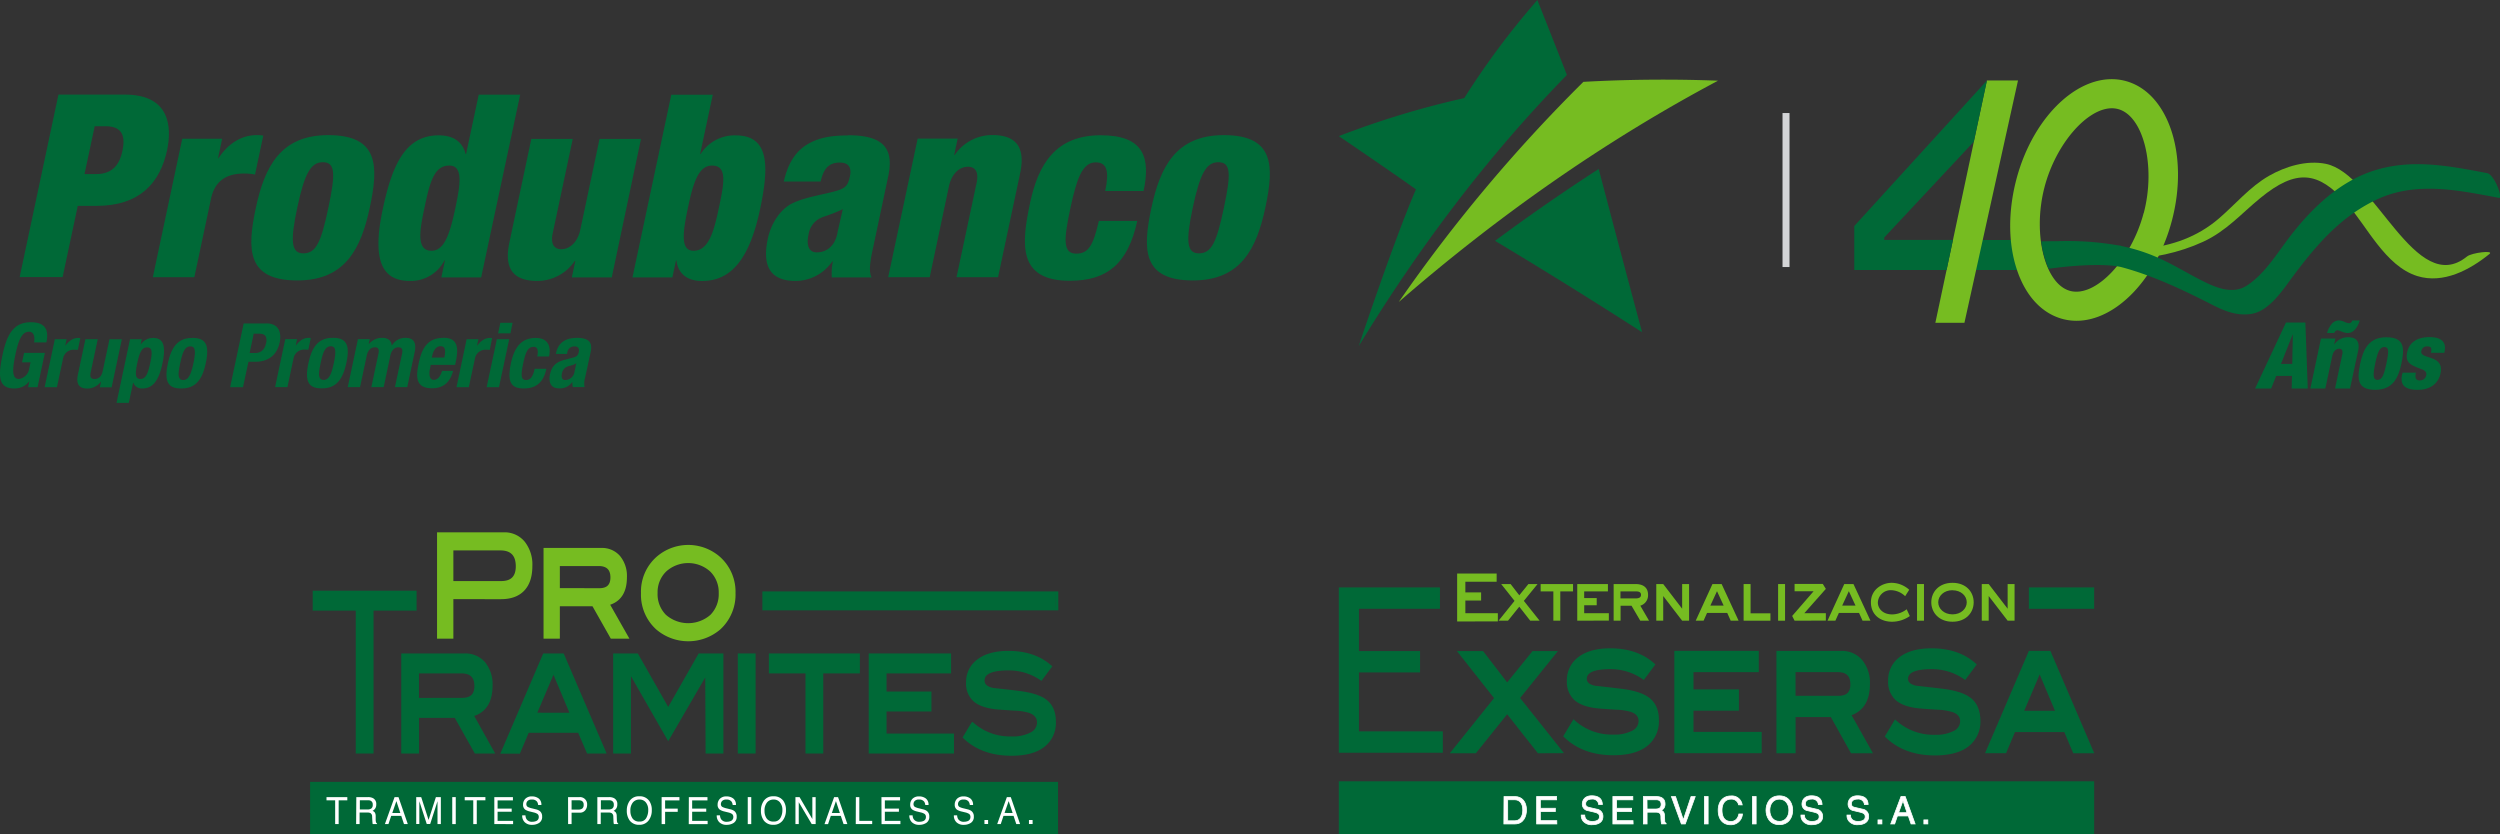 <svg id="Layer_1" data-name="Layer 1" xmlns="http://www.w3.org/2000/svg" viewBox="0 0 912.33 304.45"><rect x="0" y="0" width="912.33" height="304.45" fill="#333333" stroke="none"/><defs><style>.cls-1{fill:#006937;}.cls-2,.cls-7{fill:#76bc21;}.cls-3{fill:#d3d4d6;}.cls-4,.cls-5{fill:none;}.cls-4{stroke:#006937;stroke-width:1.05px;}.cls-5,.cls-7{stroke:#76bc21;}.cls-5{stroke-width:0.95px;}.cls-6,.cls-8{fill:#fff;}.cls-7,.cls-8{stroke-miterlimit:10;}.cls-7{stroke-width:0.55px;}.cls-8{stroke:#fff;stroke-width:0.28px;}</style></defs><title>LOGOS PRODUBANCO</title><path class="cls-1" d="M307.78,345.17h-.19a13.8,13.8,0,0,1-12.51,7.47c-10.18,0-14-7.29-10-26.14,3.33-15.69,8-27,20.39-27,4.2,0,8.48,1.4,9.85,6.82h.18l4.61-21.67h15.13L321,351.33H306.47Zm1.57-34.64c-5.51,0-7.08,6.07-9,15.22-1.72,8.13-3.19,15.87,2.51,15.87,4.48,0,6.56-5.41,8.65-15.22,1.91-9,3-15.87-2.14-15.87" transform="translate(-145.41 -250.11)"/><path class="cls-1" d="M368.66,351.34H354.09l1.27-6h-.19a16.54,16.54,0,0,1-13.68,7.29c-8.6,0-12.26-4.29-10.19-14l8-37.81h15.12l-7.32,34.46c-.78,3.63.36,5.78,3.15,5.78s5.9-2.23,6.95-7.18l7-33.06h15.12Z" transform="translate(-145.41 -250.11)"/><path class="cls-1" d="M390.39,284.67h15.13l-4.61,21.65h.19a14.66,14.66,0,0,1,12.75-6.81c12.41,0,12.25,11.3,8.92,27-4,18.86-11,26.14-21.15,26.14-6.73,0-8.95-4-9.34-7.47h-.19l-1.31,6.16H376.22Zm8.15,56.95c5.7,0,7.53-7.74,9.26-15.87,1.95-9.15,3-15.22-2.56-15.22-5.13,0-7,6.91-8.88,15.88-2.08,9.8-2.3,15.21,2.18,15.21" transform="translate(-145.41 -250.11)"/><path class="cls-1" d="M211.92,300.73h14.56l-1.5,7.1h.18c2.92-4.48,7.59-8.41,13.93-8.41a10.75,10.75,0,0,1,2.39.19l-3,14.2a20.09,20.09,0,0,0-4.11-.37c-6.08,0-10.54,2.52-11.95,9.15l-6.09,28.68H201.18Z" transform="translate(-145.41 -250.11)"/><path class="cls-1" d="M238.75,326.08c3.21-15.1,9-26.66,26.45-26.66,18.46,0,18.39,11.28,15.17,26.39s-9,26.64-26.45,26.64c-18.44,0-18.38-11.27-15.17-26.37m24.44-16.77c-4.47,0-6.7,4.37-9.3,16.59s-2.24,16.67,2.22,16.67c4.67,0,6.5-4.18,9.12-16.58s2.62-16.68-2-16.68" transform="translate(-145.41 -250.11)"/><path class="cls-1" d="M166.74,284.63H191c16.52,0,17.15,11.95,15.39,20.25-2.54,11.95-10,20.35-25.69,20.35h-6.91l-5.53,26H152.58Zm9.51,29h4.3c6.25,0,8.58-3.91,9.53-8.39,1.08-5.14.24-9.06-6.11-9.06h-4Z" transform="translate(-145.41 -250.11)"/><path class="cls-1" d="M565.57,326.08c3.21-15.1,9-26.66,26.45-26.66,18.46,0,18.38,11.28,15.17,26.39s-9,26.64-26.45,26.64c-18.45,0-18.38-11.27-15.17-26.37M590,309.31c-4.48,0-6.71,4.37-9.31,16.59s-2.23,16.67,2.23,16.67c4.67,0,6.49-4.18,9.12-16.58s2.62-16.68-2-16.68" transform="translate(-145.41 -250.11)"/><path class="cls-1" d="M507.51,299.39a16.59,16.59,0,0,0-13.71,7.29h-.19l1.28-6H480.3l-10.76,50.58h15.15l7-33.1c1.07-4.95,4.06-7.2,6.95-7.2s3.95,2.16,3.18,5.81l-7.34,34.49h15.15l8.05-37.87c2.07-9.72-1.6-14-10.2-14" transform="translate(-145.41 -250.11)"/><path class="cls-1" d="M454.81,299.54c-6.26,0-10.74.84-14.8,3.27s-7,6.63-8.57,13.54h13.45c1-4.39,2.77-6.91,7-6.91,3.36,0,4.35,2,3.69,5-.82,3.82-1.83,4.57-6.65,5.78-4.45,1.12-10.25,2.06-14.41,4.11s-7.65,7-8.91,12.89c-2.33,10.92,1.68,15.42,10.18,15.42a16.44,16.44,0,0,0,13.35-7.11h.2a22.73,22.73,0,0,0-.38,5.8H463.5c-1.31-2.25-.27-7.1.55-10.93l5.51-26c2.26-10.64-2.33-14.94-14.75-14.94M451,335.29c-1.07,5.06-4.36,6.92-7.54,6.92-2.79,0-3.87-2.43-3-6.45a8,8,0,0,1,3.51-5.6c1.65-1.12,3.73-1.21,9-3.72-.43,2-1.08,4.67-2,8.85" transform="translate(-145.41 -250.11)"/><path class="cls-1" d="M548.74,319.81c1.57-7.37.55-10.45-3.47-10.45-5,0-7,6.35-9.24,16.71-2.41,11.38-2.87,16.6,2.16,16.6,4.49,0,6.16-3.07,8.24-11.94h14c-3.41,15.59-10.9,21.84-24.62,21.84-19,0-17.69-13.34-14.5-28.36,3-14.2,9.37-24.74,25.79-24.74,15.87,0,18.2,8.3,15.64,20.34Z" transform="translate(-145.41 -250.11)"/><path class="cls-1" d="M153.46,382.33h3.09l-.49,2.37a4.47,4.47,0,0,1-3.7,3.71c-2.7,0-2.47-3.52-1.28-9.11,1.22-5.8,2.64-8.14,4.92-8.14,1.88,0,2.21,2.18,1.84,3.9h4.5c1-4.71-.53-7.35-5.67-7.35-6,0-8.67,4-10.32,11.83-1.71,8-1.49,12.33,4.26,12.33a6.58,6.58,0,0,0,5.45-2.61h.06l-.45,2.16h3.44l2.68-12.54H154.2Zm21.26-8.83a7.18,7.18,0,0,0-.8-.06c-1.86,0-3.37,1.11-4.63,2.79h-.07l.49-2.33h-4.29l-3.72,17.52h4.49l2.24-10.53a3.91,3.91,0,0,1,4-3.16c.46,0,.93,0,1.39.07Zm10.65.4-2.47,11.61c-.41,2-1.47,2.9-3,2.9-1.32,0-1.77-.67-1.39-2.44l2.57-12.07h-4.5l-2.76,13c-.73,3.45.6,5,3.4,5a6.09,6.09,0,0,0,5-2.51h.07l-.44,2.06h4.3l3.72-17.52Zm15.92-.46a5.36,5.36,0,0,0-4.46,2.31h-.07l.39-1.85h-4.29l-4.93,23.24h4.48l1.57-7.37h.07a3.27,3.27,0,0,0,3.31,2.1c3.7,0,6-2.7,7.35-9.22s.26-9.21-3.42-9.21m-1.07,9.21c-.82,3.82-1.63,5.76-3.58,5.76s-1.95-1.94-1.14-5.76,1.61-5.77,3.6-5.77,1.92,2,1.12,5.77m15.33-9.21c-5.14,0-7.59,3.21-8.86,9.21s-.48,9.32,4.94,9.22c5.15,0,7.6-3.22,8.87-9.22s.48-9.31-4.95-9.21m.45,9.21c-.92,4.36-1.9,6.15-3.72,6.15-2.2,0-1.87-2.58-1.1-6.15s1.51-6.14,3.73-6.14c1.82,0,2,1.79,1.09,6.14m26.54-14.49h-8.21l-4.94,23.26h4.69l2-9.29h2.5c4.43,0,7.85-2.18,8.88-7,.74-3.49-.15-7-4.9-7m-.09,7.33c-.5,2.37-2,3.48-3.87,3.48H236.5l1.5-7.06H240c2.36,0,3,1.3,2.5,3.58m16.33-2a7.18,7.18,0,0,0-.81-.06c-1.85,0-3.36,1.11-4.63,2.79h-.06l.49-2.33h-4.3l-3.72,17.52h4.5l2.24-10.53a3.89,3.89,0,0,1,4-3.16c.46,0,.94,0,1.39.07Zm8-.06c-5.15,0-7.59,3.21-8.86,9.21s-.48,9.32,4.94,9.22c5.15,0,7.59-3.22,8.88-9.22s.47-9.31-5-9.21m.44,9.21c-.92,4.36-1.88,6.15-3.71,6.15-2.2,0-1.86-2.58-1.1-6.15s1.51-6.14,3.73-6.14c1.82,0,2,1.79,1.08,6.14m26.2-9.21a5.59,5.59,0,0,0-5,2.79h-.07c-.1-1.78-1.38-2.79-3.44-2.79a6.28,6.28,0,0,0-4.9,2.25h-.07l.39-1.79h-4.31l-3.71,17.52h4.48l2.45-11.53c.43-2,1.54-3,3-3,1.27,0,1.58.83,1.27,2.3l-2.6,12.24h4.5l2.44-11.53c.43-2,1.55-3,3-3,1.27,0,1.58.83,1.28,2.3l-2.61,12.24h4.49l2.7-12.74c.72-3.38-.27-5.24-3.23-5.24m13.67,0c-6.07,0-7.89,4.36-8.9,9-.92,4.38-1.73,9.39,4.8,9.39,4.21,0,6.65-2.28,7.69-6.36h-4c-.73,2.17-1.6,3.29-3.1,3.29s-1.78-2-1.34-4.06l.29-1.41h8.9l.21-1c1.14-5.38.72-8.89-4.52-8.89m.58,7.22H303l.14-.68c.35-1.62,1.26-3.47,3.05-3.47s1.87,1.49,1.4,4.15M325,373.5a7.18,7.18,0,0,0-.8-.06c-1.86,0-3.36,1.11-4.64,2.79h-.07l.51-2.33h-4.3L312,391.42h4.49l2.25-10.53a3.89,3.89,0,0,1,4-3.16c.46,0,.94,0,1.4.07Zm7.47-5.6H328l-.81,3.85h4.49ZM323,391.42h4.5l3.73-17.52h-4.5Zm22.77-11.22c.88-4.11-.71-6.76-4.84-6.76s-7.54,2-9.06,9.21.26,9.22,4.74,9.22c4.76,0,7.23-2.58,8.19-7.17h-4.28c-.61,2.84-1.56,4.1-3.06,4.1-2,0-2-1.79-1.11-6.11.86-4,1.64-6,3.84-6,1.7,0,1.64,1.83,1.28,3.51Zm9.89-6.76c-3.38,0-6.43,1.38-7.3,5.4l-.08.43h4.05l.09-.49a2.58,2.58,0,0,1,2.56-2.27c1.5,0,1.92.8,1.63,2.14-.24,1.17-.81,1.69-2.23,2l-2.67.7c-3.29.83-4.9,2.18-5.61,5.47-.49,2.33.05,5,3.17,5a5.38,5.38,0,0,0,4.95-2.28h.07a7,7,0,0,0,.16,1.83h4.3a6.84,6.84,0,0,1,.17-3.39l2-9.22c.67-3.15.13-5.37-5.22-5.37M355,386.1a3.43,3.43,0,0,1-3.35,2.7c-1.2,0-1.46-1.1-1.17-2.44.33-1.56,1.23-2.43,3.14-2.82a6.9,6.9,0,0,0,2.11-.89Z" transform="translate(-145.41 -250.11)"/><path class="cls-2" d="M723.22,280a569.53,569.53,0,0,0-67.36,80.31v0c35.74-31.05,74.6-58.47,116.42-80.7v-.06q-24.54-.93-49.07.43" transform="translate(-145.41 -250.11)"/><path class="cls-1" d="M641.22,376.47h0c21.68-35.65,46.82-69.16,76-99-3.52-9.12-10.78-27.34-10.78-27.34a291,291,0,0,0-26.69,35.78A320,320,0,0,0,634,299.79s18.88,12.81,28.14,19.42c-7.85,18.14-20.19,55.05-20.91,57.26m103.41-5.18,0,0q-8-29.72-15.81-59.52Q709.52,324.26,691,338q27.06,16.23,53.6,33.31" transform="translate(-145.41 -250.11)"/><path class="cls-1" d="M979.63,367.82h7.08l.88,24.07h-5.87l.1-4.58h-5.76l-1.83,4.58h-5.86Zm2.5,4.38h-.08l-4.24,10.72h4.11Z" transform="translate(-145.41 -250.11)"/><path class="cls-1" d="M992.41,373.66h5.26l-.47,2.15h.07a6,6,0,0,1,5-2.63c3.1,0,4.42,1.55,3.68,5.06L1003,391.89h-5.45l2.63-12.43c.3-1.32-.11-2.1-1.12-2.1s-2.12.81-2.52,2.6L994,391.89h-5.46Zm14.13-6.61c-.58,2-1.93,4.58-4.35,4.58-1.65,0-2.9-1-3.78-1-.64,0-1,.64-1.18,1h-2.59a8.23,8.23,0,0,1,1.58-3.17,3.45,3.45,0,0,1,2.57-1.41,5,5,0,0,1,2.15.5,5.06,5.06,0,0,0,1.62.51c.84,0,1.08-.54,1.28-1Z" transform="translate(-145.41 -250.11)"/><path class="cls-1" d="M1006.71,382.83c1.18-5.47,3.27-9.64,9.58-9.64,6.67,0,6.64,4.07,5.49,9.54s-3.27,9.63-9.58,9.63c-6.67,0-6.63-4.07-5.49-9.53m8.83-6.08c-1.62,0-2.42,1.59-3.34,6s-.8,6,.82,6,2.32-1.51,3.27-6,.94-6-.75-6" transform="translate(-145.41 -250.11)"/><path class="cls-1" d="M1027.05,386.1a4.26,4.26,0,0,0-.07,2c.17.5.6.84,1.48.84a2.32,2.32,0,0,0,2.36-1.85c.17-.84-.07-1.65-1.62-2.23-4.15-1.51-6.13-2.39-5.33-6.23.78-3.64,3.75-5.5,8.13-5.5,5.12,0,6.07,2.5,5.53,5.13l-.13.6h-4.86l.07-.33c.34-1.59-.21-2-1.35-2a2,2,0,0,0-2.22,1.68c-.68,3.24,8.49,1.08,7,8.16-.8,3.67-3.73,6-8.25,6-4.89,0-6.54-1.82-5.8-5.46l.2-.8Z" transform="translate(-145.41 -250.11)"/><path class="cls-1" d="M879.53,337.7h-20v10.95H883.4Z" transform="translate(-145.41 -250.11)"/><path class="cls-2" d="M921,279.64c-15.64-4.11-33.49,12.06-39.77,36-3,11.48-3,23.05.11,32.57,3.16,9.8,9.16,16.3,16.88,18.33a19.52,19.52,0,0,0,5,.63c14.29,0,29.18-15.19,34.81-36.64C944.32,306.58,936.69,283.75,921,279.64Zm6.7,48.19c-4.48,17.06-17.49,30.89-26.79,28.45s-13.85-20.86-9.38-37.92c4.13-15.75,15.53-28.74,24.57-28.74a9,9,0,0,1,2.21.28C927.65,292.34,932.21,310.77,927.74,327.83Z" transform="translate(-145.41 -250.11)"/><path class="cls-2" d="M862.29,367.92H851.68l18.81-88.45h11.36Z" transform="translate(-145.41 -250.11)"/><polygon class="cls-1" points="720.3 51.72 725.11 29.37 676.68 82.49 676.68 98.54 710.37 98.54 712.69 87.57 687.62 87.57 687.62 86.67 720.3 51.72"/><path class="cls-2" d="M891.8,343.15c19.11,2.61,39.72,3.47,57.66-4.84,8.39-3.88,13.78-10.16,20.79-15.91,13.2-10.84,21.21-9.72,31.32,1.65,7.63,8.56,14.26,23.15,26,26.81,9.49,2.94,19.16-2.26,26.33-8.07,1.79-1.46-6.49-.47-8.2.92-18.78,15.23-33.61-30.17-51.52-33.81-7-1.42-14.74.94-20.75,4.38-7.05,4.05-12.24,10.39-18.34,15.62-15.83,13.57-36.7,12.25-55.9,9.63-2.12-.29-9.77,3.3-7.41,3.62" transform="translate(-145.41 -250.11)"/><path class="cls-1" d="M1053,313.28c-13.83-2.61-27.23-5.29-41-1s-24.55,15.36-32.8,26.67c-4,5.46-8,11.51-13.72,15.3-5.54,3.67-12.06.54-17.25-2.11-8.66-4.42-15.74-9.6-28.75-12.27v-.09l-1.52-.2a107.45,107.45,0,0,0-21.77-1.45h0c-1.86,0-3.76,0-5.68.07h-.19a35.74,35.74,0,0,0,2.71,10s17.16-2.58,26.27-.68c11.69,3.08,22.92,8.45,33.58,13.89,4.5,2.3,9.07,4.07,14.17,3.24,6.66-1.09,11.61-9,15.3-13.92,8.47-11.3,17.09-21.39,30.1-27.65,14.42-6.94,30-3.57,44.92-.75C1058.94,322.61,1055.75,313.8,1053,313.28Z" transform="translate(-145.41 -250.11)"/><rect class="cls-3" x="650.5" y="41.25" width="2.55" height="56.2"/><polygon class="cls-1" points="151.5 222.31 135.8 222.31 135.8 274.46 130.35 274.46 130.35 222.31 114.64 222.31 114.64 216.09 151.5 216.09 151.5 222.31"/><polygon class="cls-4" points="151.5 222.31 135.8 222.31 135.8 274.46 130.35 274.46 130.35 222.31 114.64 222.31 114.64 216.09 151.5 216.09 151.5 222.31"/><path class="cls-1" d="M325.23,524.57H319l-7.31-13H297.81v13h-5.45V489.1h22.57a8.9,8.9,0,0,1,7.08,3,12.15,12.15,0,0,1,2.63,8.19q0,8.84-6.95,10.79ZM314.11,505.3c3.29,0,4.95-1.61,4.95-4.84q0-5.13-5.27-5.13h-16v10Z" transform="translate(-145.41 -250.11)"/><path class="cls-4" d="M325.23,524.57H319l-7.31-13H297.81v13h-5.45V489.1h22.57a8.9,8.9,0,0,1,7.08,3,12.15,12.15,0,0,1,2.63,8.19q0,8.84-6.95,10.79ZM314.11,505.3c3.29,0,4.95-1.61,4.95-4.84q0-5.13-5.27-5.13h-16v10Z" transform="translate(-145.41 -250.11)"/><path class="cls-1" d="M366,524.57h-6L356.75,517H338l-3.21,7.62h-6L344,489.1h6.77ZM354,510.73,347.39,495l-6.68,15.72Z" transform="translate(-145.41 -250.11)"/><path class="cls-4" d="M366,524.57h-6L356.75,517H338l-3.21,7.62h-6L344,489.1h6.77ZM354,510.73,347.39,495l-6.68,15.72Z" transform="translate(-145.41 -250.11)"/><polygon class="cls-1" points="263.47 274.46 258.02 274.46 257.88 245.27 243.85 269.44 229.87 245.04 229.73 245.27 229.73 274.46 224.29 274.46 224.29 238.99 232.46 238.99 243.85 259.05 255.27 238.99 263.47 238.99 263.47 274.46"/><polygon class="cls-4" points="263.47 274.46 258.02 274.46 257.88 245.27 243.85 269.44 229.87 245.04 229.73 245.27 229.73 274.46 224.29 274.46 224.29 238.99 232.46 238.99 243.85 259.05 255.27 238.99 263.47 238.99 263.47 274.46"/><rect class="cls-1" x="269.77" y="238.99" width="5.45" height="35.47"/><rect class="cls-4" x="269.77" y="238.99" width="5.45" height="35.47"/><polygon class="cls-1" points="313.27 245.22 299.92 245.22 299.92 274.46 294.47 274.46 294.47 245.22 281.12 245.22 281.12 238.99 313.27 238.99 313.27 245.22"/><polygon class="cls-4" points="313.27 245.22 299.92 245.22 299.92 274.46 294.47 274.46 294.47 245.22 281.12 245.22 281.12 238.99 313.27 238.99 313.27 245.22"/><polygon class="cls-1" points="347.61 274.46 317.55 274.46 317.55 238.99 346.56 238.99 346.56 245.22 323 245.22 323 252.89 339.39 252.89 339.39 259.12 323 259.12 323 268.23 347.61 268.23 347.61 274.46"/><polygon class="cls-4" points="347.61 274.46 317.55 274.46 317.55 238.99 346.56 238.99 346.56 245.22 323 245.22 323 252.89 339.39 252.89 339.39 259.12 323 259.12 323 268.23 347.61 268.23 347.61 274.46"/><path class="cls-1" d="M525.35,497.86a21,21,0,0,0-11.85-3.63q-9.31,0-9.31,4.21c0,1.65,1.16,2.73,3.5,3.23,3.17.35,6.35.71,9.53,1.1q6.85.86,9.76,3.11c2.15,1.66,3.23,4.17,3.23,7.56a10.52,10.52,0,0,1-4,8.82q-4,3.12-11.65,3.12-10.75,0-17.21-6.23l2.95-4.91a20.53,20.53,0,0,0,14.17,5.14,14.44,14.44,0,0,0,7.31-1.53,4.59,4.59,0,0,0,2.59-4.07q0-2.82-3.18-4a21.47,21.47,0,0,0-5.49-.86c-3.88-.24-6.25-.4-7.13-.52-3.45-.42-6-1.37-7.63-2.83a8.14,8.14,0,0,1-2.45-6.4,9.55,9.55,0,0,1,3.93-8c2.61-2,6.28-3,11-3q9.44,0,15.3,5.18Z" transform="translate(-145.41 -250.11)"/><path class="cls-4" d="M525.35,497.86a21,21,0,0,0-11.85-3.63q-9.31,0-9.31,4.21c0,1.65,1.16,2.73,3.5,3.23,3.17.35,6.35.71,9.53,1.1q6.85.86,9.76,3.11c2.15,1.66,3.23,4.17,3.23,7.56a10.52,10.52,0,0,1-4,8.82q-4,3.12-11.65,3.12-10.75,0-17.21-6.23l2.95-4.91a20.53,20.53,0,0,0,14.17,5.14,14.44,14.44,0,0,0,7.31-1.53,4.59,4.59,0,0,0,2.59-4.07q0-2.82-3.18-4a21.47,21.47,0,0,0-5.49-.86c-3.88-.24-6.25-.4-7.13-.52-3.45-.42-6-1.37-7.63-2.83a8.14,8.14,0,0,1-2.45-6.4,9.55,9.55,0,0,1,3.93-8c2.61-2,6.28-3,11-3q9.44,0,15.3,5.18Z" transform="translate(-145.41 -250.11)"/><rect class="cls-1" x="278.74" y="216.35" width="106.55" height="5.86"/><rect class="cls-4" x="278.74" y="216.35" width="106.95" height="5.86"/><path class="cls-2" d="M329.21,444.85a9,9,0,0,1,7.3,3.22,12.93,12.93,0,0,1,2.7,8.6c0,3.76-.94,6.64-2.8,8.62s-4.59,3-8.15,3H310.38V482.7h-5V444.85Zm-.87,17.78c3.84,0,5.77-1.95,5.77-5.86q0-6.27-6.1-6.27H310.38v12.13Z" transform="translate(-145.41 -250.11)"/><path class="cls-5" d="M329.21,444.85a9,9,0,0,1,7.3,3.22,12.93,12.93,0,0,1,2.7,8.6c0,3.76-.94,6.64-2.8,8.62s-4.59,3-8.15,3H310.38V482.7h-5V444.85Zm-.87,17.78c3.84,0,5.77-1.95,5.77-5.86q0-6.27-6.1-6.27H310.38v12.13Z" transform="translate(-145.41 -250.11)"/><path class="cls-2" d="M374.29,482.7h-5.7l-6.68-11.81H349.24V482.7h-5V450.55h20.61a8.16,8.16,0,0,1,6.47,2.77,11,11,0,0,1,2.4,7.43q0,8-6.34,9.77Zm-10.16-17.46q4.51,0,4.52-4.39,0-4.65-4.81-4.65h-14.6v9Z" transform="translate(-145.41 -250.11)"/><path class="cls-5" d="M374.29,482.7h-5.7l-6.68-11.81H349.24V482.7h-5V450.55h20.61a8.16,8.16,0,0,1,6.47,2.77,11,11,0,0,1,2.4,7.43q0,8-6.34,9.77Zm-10.16-17.46q4.51,0,4.52-4.39,0-4.65-4.81-4.65h-14.6v9Z" transform="translate(-145.41 -250.11)"/><path class="cls-2" d="M413.35,466.55A16.76,16.76,0,0,1,408,479.41a17.51,17.51,0,0,1-22.85,0,16.63,16.63,0,0,1-5.35-12.86,16.45,16.45,0,0,1,5.39-12.76,17.1,17.1,0,0,1,22.77,0,16.6,16.6,0,0,1,5.38,12.76m-5.18,0a11.09,11.09,0,0,0-3.24-8.2,12.47,12.47,0,0,0-16.76,0,11,11,0,0,0-3.26,8.17,11.16,11.16,0,0,0,3.2,8.31,12.82,12.82,0,0,0,16.88,0,11.22,11.22,0,0,0,3.18-8.31" transform="translate(-145.41 -250.11)"/><path class="cls-5" d="M413.35,466.55A16.76,16.76,0,0,1,408,479.41a17.51,17.51,0,0,1-22.85,0,16.63,16.63,0,0,1-5.35-12.86,16.45,16.45,0,0,1,5.39-12.76,17.1,17.1,0,0,1,22.77,0A16.6,16.6,0,0,1,413.35,466.55Zm-5.18,0a11.09,11.09,0,0,0-3.24-8.2,12.47,12.47,0,0,0-16.76,0,11,11,0,0,0-3.26,8.17,11.16,11.16,0,0,0,3.2,8.31,12.82,12.82,0,0,0,16.88,0A11.22,11.22,0,0,0,408.17,466.52Z" transform="translate(-145.41 -250.11)"/><rect class="cls-1" x="113.16" y="285.33" width="272.95" height="19.12"/><path class="cls-6" d="M272.16,541v1.17H269v8.68h-1.28v-8.68h-3.16V541Z" transform="translate(-145.41 -250.11)"/><path class="cls-6" d="M275.44,541h4.25a4,4,0,0,1,1.74.33,2.34,2.34,0,0,1,1.29,2.32,2.62,2.62,0,0,1-.35,1.45,2.51,2.51,0,0,1-1,.91,1.93,1.93,0,0,1,.83.62,2.42,2.42,0,0,1,.31,1.24l0,1.32a3.87,3.87,0,0,0,.09.84.82.82,0,0,0,.41.6v.22h-1.56a1.45,1.45,0,0,1-.1-.33q0-.19-.06-.78l-.08-1.64a1.41,1.41,0,0,0-.66-1.29,2.6,2.6,0,0,0-1.11-.18h-2.8v4.22h-1.27Zm4.12,4.51a2.25,2.25,0,0,0,1.37-.37,1.58,1.58,0,0,0,.5-1.36,1.47,1.47,0,0,0-.7-1.43,2.09,2.09,0,0,0-1-.2h-3v3.36Z" transform="translate(-145.41 -250.11)"/><path class="cls-6" d="M289.4,541h1.43l3.4,9.85h-1.39l-1-3h-3.67l-1,3h-1.3Zm2.1,5.81-1.44-4.35-1.5,4.35Z" transform="translate(-145.41 -250.11)"/><path class="cls-6" d="M297.3,541h1.82l2.69,8.33,2.67-8.33h1.81v9.85h-1.22V545c0-.21,0-.54,0-1s0-1,0-1.5l-2.67,8.31h-1.26l-2.7-8.31v.3c0,.25,0,.61,0,1.11s0,.85,0,1.09v5.81H297.3Z" transform="translate(-145.41 -250.11)"/><path class="cls-6" d="M310.45,541h1.28v9.85h-1.28Z" transform="translate(-145.41 -250.11)"/><path class="cls-6" d="M322.55,541v1.17H319.4v8.68h-1.28v-8.68H315V541Z" transform="translate(-145.41 -250.11)"/><path class="cls-6" d="M325.8,541h6.79v1.2H327v3h5.14v1.14H327v3.34h5.66v1.17H325.8Z" transform="translate(-145.41 -250.11)"/><path class="cls-6" d="M337.17,547.64a2.92,2.92,0,0,0,.36,1.36,2.3,2.3,0,0,0,2.14,1,3.52,3.52,0,0,0,1.25-.21,1.51,1.51,0,0,0,1.1-1.49,1.34,1.34,0,0,0-.47-1.15,4.37,4.37,0,0,0-1.47-.58l-1.22-.3a5.58,5.58,0,0,1-1.71-.65,2.14,2.14,0,0,1-.86-1.85,3,3,0,0,1,.85-2.18,3.23,3.23,0,0,1,2.4-.85,4,4,0,0,1,2.44.75,2.78,2.78,0,0,1,1,2.39h-1.19a2.57,2.57,0,0,0-.39-1.21,2.16,2.16,0,0,0-1.89-.78,2.07,2.07,0,0,0-1.55.5,1.64,1.64,0,0,0-.47,1.15,1.14,1.14,0,0,0,.56,1.06,6.92,6.92,0,0,0,1.65.54l1.27.32a3.76,3.76,0,0,1,1.42.62,2.41,2.41,0,0,1,.86,2,2.55,2.55,0,0,1-1.1,2.34,4.64,4.64,0,0,1-2.56.7,3.64,3.64,0,0,1-2.67-.94,3.27,3.27,0,0,1-.94-2.53Z" transform="translate(-145.41 -250.11)"/><path class="cls-6" d="M352.71,541h4.19a2.6,2.6,0,0,1,2.77,2.82,3.1,3.1,0,0,1-.69,2,2.5,2.5,0,0,1-2.08.86H354v4.16h-1.27Zm4.92,1.35a2.61,2.61,0,0,0-1.15-.2H354v3.41h2.5a2.35,2.35,0,0,0,1.38-.38,1.57,1.57,0,0,0,.52-1.35A1.51,1.51,0,0,0,357.63,542.32Z" transform="translate(-145.41 -250.11)"/><path class="cls-6" d="M363.4,541h4.26a4,4,0,0,1,1.73.33,2.35,2.35,0,0,1,1.3,2.32,2.71,2.71,0,0,1-.35,1.45,2.58,2.58,0,0,1-1,.91,1.9,1.9,0,0,1,.82.62,2.24,2.24,0,0,1,.31,1.24l.05,1.32a3.87,3.87,0,0,0,.09.84.81.81,0,0,0,.4.6v.22h-1.55a1.08,1.08,0,0,1-.1-.33,5.79,5.79,0,0,1-.07-.78l-.07-1.64a1.4,1.4,0,0,0-.67-1.29,2.52,2.52,0,0,0-1.1-.18h-2.81v4.22H363.4Zm4.12,4.51a2.23,2.23,0,0,0,1.37-.37,1.58,1.58,0,0,0,.51-1.36,1.47,1.47,0,0,0-.71-1.43,2.09,2.09,0,0,0-1-.2h-3v3.36Z" transform="translate(-145.41 -250.11)"/><path class="cls-6" d="M382.34,542.38a5.63,5.63,0,0,1,.93,3.34,6,6,0,0,1-1.06,3.67,4.13,4.13,0,0,1-3.56,1.72,4.18,4.18,0,0,1-3.4-1.5,5.92,5.92,0,0,1-1.1-3.66,6.05,6.05,0,0,1,.94-3.43,4,4,0,0,1,3.58-1.82A4.18,4.18,0,0,1,382.34,542.38Zm-1.11,6.28a5.72,5.72,0,0,0,.74-2.91,4.26,4.26,0,0,0-.86-2.8,2.86,2.86,0,0,0-2.36-1.06,3,3,0,0,0-2.37,1.05,4.59,4.59,0,0,0-.92,3.1,4.66,4.66,0,0,0,.79,2.76,2.88,2.88,0,0,0,2.55,1.12A2.61,2.61,0,0,0,381.23,548.66Z" transform="translate(-145.41 -250.11)"/><path class="cls-6" d="M386.86,541h6.5v1.2h-5.23v3h4.6v1.17h-4.6v4.48h-1.27Z" transform="translate(-145.41 -250.11)"/><path class="cls-6" d="M396.79,541h6.8v1.2H398v3h5.14v1.14H398v3.34h5.65v1.17h-6.89Z" transform="translate(-145.41 -250.11)"/><path class="cls-6" d="M408.17,547.64a2.7,2.7,0,0,0,.36,1.36,2.3,2.3,0,0,0,2.14,1,3.52,3.52,0,0,0,1.25-.21,1.51,1.51,0,0,0,1.1-1.49,1.34,1.34,0,0,0-.47-1.15,4.37,4.37,0,0,0-1.47-.58l-1.23-.3a5.5,5.5,0,0,1-1.7-.65,2.11,2.11,0,0,1-.86-1.85,3,3,0,0,1,.85-2.18,3.21,3.21,0,0,1,2.4-.85,4,4,0,0,1,2.44.75,2.8,2.8,0,0,1,1,2.39h-1.19a2.68,2.68,0,0,0-.4-1.21,2.15,2.15,0,0,0-1.88-.78,2.06,2.06,0,0,0-1.55.5,1.64,1.64,0,0,0-.47,1.15,1.12,1.12,0,0,0,.56,1.06,7,7,0,0,0,1.64.54l1.28.32a3.83,3.83,0,0,1,1.42.62,2.43,2.43,0,0,1,.86,2,2.57,2.57,0,0,1-1.1,2.34,4.67,4.67,0,0,1-2.57.7,3.63,3.63,0,0,1-2.66-.94,3.31,3.31,0,0,1-.95-2.53Z" transform="translate(-145.41 -250.11)"/><path class="cls-6" d="M418.29,541h1.28v9.85h-1.28Z" transform="translate(-145.41 -250.11)"/><path class="cls-6" d="M431.3,542.38a5.63,5.63,0,0,1,.93,3.34,6,6,0,0,1-1.07,3.67,4.13,4.13,0,0,1-3.56,1.72,4.18,4.18,0,0,1-3.4-1.5,5.92,5.92,0,0,1-1.1-3.66,6.05,6.05,0,0,1,.94-3.43,4,4,0,0,1,3.58-1.82A4.21,4.21,0,0,1,431.3,542.38Zm-1.12,6.28a5.63,5.63,0,0,0,.75-2.91,4.26,4.26,0,0,0-.87-2.8,2.86,2.86,0,0,0-2.36-1.06,3,3,0,0,0-2.37,1.05,4.59,4.59,0,0,0-.92,3.1,4.66,4.66,0,0,0,.79,2.76,2.88,2.88,0,0,0,2.55,1.12A2.61,2.61,0,0,0,430.18,548.66Z" transform="translate(-145.41 -250.11)"/><path class="cls-6" d="M435.69,541h1.5l4.67,8v-8h1.21v9.85h-1.43l-4.74-8v8h-1.21Z" transform="translate(-145.41 -250.11)"/><path class="cls-6" d="M449.81,541h1.43l3.4,9.85h-1.39l-1-3H448.6l-1,3h-1.3Zm2.1,5.81-1.44-4.35-1.5,4.35Z" transform="translate(-145.41 -250.11)"/><path class="cls-6" d="M457.74,541H459v8.68h4.7v1.17h-6Z" transform="translate(-145.41 -250.11)"/><path class="cls-6" d="M467.08,541h6.79v1.2h-5.55v3h5.13v1.14h-5.13v3.34H474v1.17h-6.89Z" transform="translate(-145.41 -250.11)"/><path class="cls-6" d="M478.45,547.64a2.92,2.92,0,0,0,.36,1.36,2.31,2.31,0,0,0,2.15,1,3.6,3.6,0,0,0,1.25-.21,1.5,1.5,0,0,0,1.09-1.49,1.33,1.33,0,0,0-.46-1.15,4.46,4.46,0,0,0-1.47-.58l-1.23-.3a5.5,5.5,0,0,1-1.7-.65,2.12,2.12,0,0,1-.87-1.85,3,3,0,0,1,.85-2.18,3.25,3.25,0,0,1,2.41-.85,4,4,0,0,1,2.43.75,2.78,2.78,0,0,1,1,2.39h-1.19a2.57,2.57,0,0,0-.39-1.21,2.16,2.16,0,0,0-1.89-.78,2,2,0,0,0-1.54.5,1.6,1.6,0,0,0-.47,1.15,1.13,1.13,0,0,0,.55,1.06,6.92,6.92,0,0,0,1.65.54l1.27.32a3.69,3.69,0,0,1,1.42.62,2.41,2.41,0,0,1,.87,2,2.56,2.56,0,0,1-1.11,2.34,4.64,4.64,0,0,1-2.56.7,3.66,3.66,0,0,1-2.67-.94,3.3,3.3,0,0,1-.94-2.53Z" transform="translate(-145.41 -250.11)"/><path class="cls-6" d="M494.7,547.64a2.92,2.92,0,0,0,.36,1.36,2.31,2.31,0,0,0,2.14,1,3.62,3.62,0,0,0,1.26-.21,1.51,1.51,0,0,0,1.09-1.49,1.36,1.36,0,0,0-.46-1.15,4.55,4.55,0,0,0-1.47-.58l-1.23-.3a5.69,5.69,0,0,1-1.71-.65,2.14,2.14,0,0,1-.86-1.85,3,3,0,0,1,.85-2.18,3.25,3.25,0,0,1,2.41-.85,4,4,0,0,1,2.43.75,2.78,2.78,0,0,1,1,2.39h-1.19a2.57,2.57,0,0,0-.39-1.21,2.16,2.16,0,0,0-1.89-.78,2,2,0,0,0-1.54.5,1.61,1.61,0,0,0-.48,1.15,1.14,1.14,0,0,0,.56,1.06,6.92,6.92,0,0,0,1.65.54l1.27.32a3.76,3.76,0,0,1,1.42.62,2.41,2.41,0,0,1,.87,2,2.56,2.56,0,0,1-1.11,2.34,4.64,4.64,0,0,1-2.56.7,3.64,3.64,0,0,1-2.67-.94,3.3,3.3,0,0,1-.94-2.53Z" transform="translate(-145.41 -250.11)"/><path class="cls-6" d="M504.66,549.36H506v1.46h-1.33Z" transform="translate(-145.41 -250.11)"/><path class="cls-6" d="M512.85,541h1.43l3.4,9.85h-1.39l-1-3h-3.67l-1,3h-1.3Zm2.11,5.81-1.45-4.35L512,546.78Z" transform="translate(-145.41 -250.11)"/><path class="cls-6" d="M520.91,549.36h1.33v1.46h-1.33Z" transform="translate(-145.41 -250.11)"/><path class="cls-1" d="M827.8,499.74A13,13,0,0,0,825,491a9.7,9.7,0,0,0-7.71-3.35H793.68V525h7V511.79h12.86L820.91,525h8l-7.8-13.9C825.55,509.46,827.8,505.65,827.8,499.74Zm-27.14-4.34h15.43c3.13,0,4.58,1.42,4.58,4.46,0,2.84-1.35,4.16-4.26,4.16H800.66Z" transform="translate(-145.41 -250.11)"/><path class="cls-1" d="M885.82,487.63l-16,37.34h7.67l3.25-7.7h18L902,525h7.67l-16-37.34Zm9.52,21.87H884.11l5.64-13.26Z" transform="translate(-145.41 -250.11)"/><polygon class="cls-1" points="618.01 259.35 634.58 259.35 634.58 251.58 618.01 251.58 618.01 245.29 641.83 245.29 641.83 237.52 611.02 237.52 611.02 274.86 642.89 274.86 642.89 267.09 618.01 267.09 618.01 259.35"/><polygon class="cls-1" points="495.92 266.9 495.92 245.39 518.22 245.39 518.22 237.6 495.92 237.6 495.92 222.16 525.48 222.16 525.48 214.37 488.58 214.37 488.58 274.7 526.53 274.7 526.53 266.9 495.92 266.9"/><rect class="cls-1" x="740.4" y="214.37" width="23.82" height="7.8"/><path class="cls-1" d="M864.53,504.76c-2.09-1.62-5.44-2.7-10.23-3.3-3.48-.42-6.63-.78-9.58-1.1-2.64-.57-3-1.72-3-2.54,0-2.34,2.92-3.52,8.67-3.52A20.54,20.54,0,0,1,862,497.85l.58.39,4.22-5.66-.51-.45c-4.06-3.6-9.43-5.43-16-5.43-4.92,0-8.81,1.06-11.58,3.15a10.41,10.41,0,0,0-4.26,8.72,9,9,0,0,0,2.72,7c1.77,1.57,4.5,2.6,8.11,3,.88.11,3.12.28,7.26.53A21.41,21.41,0,0,1,858,510c1.86.68,2.73,1.73,2.73,3.33a3.93,3.93,0,0,1-2.26,3.48,14.07,14.07,0,0,1-7,1.44,20.16,20.16,0,0,1-13.84-5l-.66-.6-3.74,6.23.42.4c4.47,4.32,10.5,6.51,17.91,6.51,5.28,0,9.4-1.11,12.23-3.3a11.4,11.4,0,0,0,4.34-9.51C868.07,509.34,866.88,506.57,864.53,504.76Z" transform="translate(-145.41 -250.11)"/><path class="cls-1" d="M747.28,504.76c-2.09-1.62-5.44-2.7-10.23-3.3-3.47-.42-6.63-.78-9.57-1.1-2.65-.57-3-1.72-3-2.54,0-2.34,2.91-3.52,8.67-3.52a20.53,20.53,0,0,1,11.57,3.55l.58.39,4.22-5.66-.51-.45c-4.06-3.6-9.43-5.43-15.95-5.43-4.92,0-8.82,1.06-11.58,3.15a10.42,10.42,0,0,0-4.27,8.72,9,9,0,0,0,2.73,7c1.76,1.57,4.49,2.6,8.11,3,.87.11,3.11.28,7.26.53a21.4,21.4,0,0,1,5.34.83c1.86.68,2.73,1.73,2.73,3.33a3.93,3.93,0,0,1-2.26,3.48,14,14,0,0,1-7,1.44,20.13,20.13,0,0,1-13.83-5l-.67-.6-3.74,6.23.42.4c4.47,4.32,10.5,6.51,17.91,6.51,5.29,0,9.4-1.11,12.23-3.3a11.38,11.38,0,0,0,4.35-9.51C750.83,509.34,749.64,506.57,747.28,504.76Z" transform="translate(-145.41 -250.11)"/><path class="cls-1" d="M706.64,525l-11.22-14.24L684,525h-9.52l16.15-20.13L677.1,487.71h9.53l8.79,11.43,9.26-11.43h9.26l-13.79,17.12,16,20.13Z" transform="translate(-145.41 -250.11)"/><path class="cls-7" d="M677.45,476.62V459.69h13.86v2.44H679.89v4.44h5.75V469h-5.75v5.17h11.85v2.44Z" transform="translate(-145.41 -250.11)"/><path class="cls-2" d="M703.84,476.62l-4-5.11-4.11,5.11h-3.44l5.82-7.23-4.87-6.14h3.44l3.16,4.1,3.33-4.1h3.34l-5,6.14,5.75,7.23Z" transform="translate(-145.41 -250.11)"/><path class="cls-2" d="M714.81,465.93v10.69h-2.53V465.93h-4.64v-2.68h11.82v2.68Z" transform="translate(-145.41 -250.11)"/><path class="cls-2" d="M721,476.62V463.25h11.19v2.68h-8.66v2.43h4.57V471h-4.57v2.89h9v2.69Z" transform="translate(-145.41 -250.11)"/><path class="cls-2" d="M744,476.62l-3.19-5.45h-4v5.45h-2.53V463.25h8c2.34,0,4.56.93,4.56,3.95a3.93,3.93,0,0,1-2.83,3.94l3.19,5.48Zm-1.73-10.69h-5.5v2.56h5.5c.76,0,2-.11,2-1.29S743.19,465.93,742.31,465.93Z" transform="translate(-145.41 -250.11)"/><path class="cls-2" d="M759.28,476.62l-6.91-9h0v9h-2.53V463.25h2.53l6.91,9h0v-9h2.53v13.37Z" transform="translate(-145.41 -250.11)"/><path class="cls-2" d="M777,476.62l-1.26-2.82h-7.38l-1.26,2.82h-2.87l6.11-13.37h3.35l6.19,13.37Zm-5-10.77-2.43,5.27h4.86Z" transform="translate(-145.41 -250.11)"/><path class="cls-2" d="M781.71,476.62V463.25h2.54v10.68h7.25v2.69Z" transform="translate(-145.41 -250.11)"/><path class="cls-2" d="M794.3,476.62V463.25h2.53v13.37Z" transform="translate(-145.41 -250.11)"/><path class="cls-2" d="M800.31,476.62l-.88-1.73,7.81-9h-6.93v-2.68H810.6l1.12,1.8-7.86,8.88h7.86v2.69Z" transform="translate(-145.41 -250.11)"/><path class="cls-2" d="M825.11,476.62l-1.27-2.82h-7.37l-1.27,2.82h-2.87l6.11-13.37h3.36L828,476.62Zm-5-10.77-2.43,5.27h4.87Z" transform="translate(-145.41 -250.11)"/><path class="cls-2" d="M835.91,477c-4.23,0-7.74-2.45-7.74-7.1s4.09-7.1,7.6-7.1a9.65,9.65,0,0,1,6.37,2.53l-1.48,2.35a7.67,7.67,0,0,0-5-2.19A4.69,4.69,0,0,0,830.7,470c0,2,1.61,4.33,5.24,4.33a8.85,8.85,0,0,0,5.28-1.88l1.14,2.48A11.4,11.4,0,0,1,835.91,477Z" transform="translate(-145.41 -250.11)"/><path class="cls-2" d="M845,476.62V463.25h2.53v13.37Z" transform="translate(-145.41 -250.11)"/><path class="cls-2" d="M857.94,477c-4.94,0-7.74-3.36-7.74-7.1s2.77-7.1,7.74-7.1,7.73,3.33,7.73,7.1S862.88,477,857.94,477Zm0-11.51c-3.14,0-5.21,2.11-5.21,4.41s2.07,4.41,5.21,4.41,5.2-2.09,5.2-4.41S861.07,465.52,857.94,465.52Z" transform="translate(-145.41 -250.11)"/><path class="cls-2" d="M878.06,476.62l-6.91-9h0v9h-2.53V463.25h2.53l6.91,9h0v-9h2.53v13.37Z" transform="translate(-145.41 -250.11)"/><rect class="cls-1" x="488.58" y="285.12" width="275.65" height="19.33"/><path class="cls-8" d="M694.27,540.8h4c2.6,0,4.2,2,4.2,4.86,0,2.24-1,5.13-4.25,5.13h-4Zm1.35,8.84h2.61c1.75,0,2.89-1.38,2.89-3.9s-1.15-3.78-3-3.78h-2.51Z" transform="translate(-145.41 -250.11)"/><path class="cls-8" d="M713.55,550.79h-7.37v-10h7.28V542h-5.93v3.06H713v1.2h-5.47v3.33h6Z" transform="translate(-145.41 -250.11)"/><path class="cls-8" d="M728.82,543.72a2.18,2.18,0,0,0-2.47-2c-.85,0-2.28.24-2.28,1.76,0,.85.59,1.12,1.18,1.26l2.85.66a2.59,2.59,0,0,1,2.27,2.67c0,2.36-2.2,3-3.91,3a4,4,0,0,1-3-1,3.07,3.07,0,0,1-1-2.53h1.27c0,1.81,1.47,2.34,2.75,2.34,1,0,2.62-.25,2.62-1.68,0-1.05-.49-1.38-2.13-1.77l-2-.47a2.41,2.41,0,0,1-2.13-2.35c0-1.56,1-3.09,3.43-3.09,3.49,0,3.84,2.09,3.9,3.18Z" transform="translate(-145.41 -250.11)"/><path class="cls-8" d="M741.39,550.79H734v-10h7.28V542h-5.93v3.06h5.47v1.2h-5.47v3.33h6Z" transform="translate(-145.41 -250.11)"/><path class="cls-8" d="M746.48,550.79h-1.35v-10h4.62c1.64,0,3.28.57,3.28,2.69a2.47,2.47,0,0,1-1.39,2.39c.57.24,1.14.49,1.2,1.88l.08,1.81c0,.55.08.76.5,1v.22h-1.65a11.9,11.9,0,0,1-.24-2.5c0-.82-.17-1.78-1.78-1.78h-3.27Zm0-5.44h3.13c1,0,2-.25,2-1.72s-1.13-1.67-1.79-1.67h-3.37Z" transform="translate(-145.41 -250.11)"/><path class="cls-8" d="M762.54,540.8h1.52l-3.64,10H759l-3.64-10h1.5l2.85,8.52h0Z" transform="translate(-145.41 -250.11)"/><path class="cls-8" d="M768.76,550.79h-1.35v-10h1.35Z" transform="translate(-145.41 -250.11)"/><path class="cls-8" d="M779.88,543.81a2.59,2.59,0,0,0-2.79-2.07c-1.81,0-3.27,1.33-3.27,4,0,2.35.84,4.16,3.31,4.16.88,0,2.39-.42,2.85-2.74h1.31a4.21,4.21,0,0,1-4.37,3.93c-2.26,0-4.49-1.47-4.49-5.31,0-3.07,1.75-5.2,4.66-5.2a3.78,3.78,0,0,1,4.1,3.27Z" transform="translate(-145.41 -250.11)"/><path class="cls-8" d="M786.28,550.79h-1.35v-10h1.35Z" transform="translate(-145.41 -250.11)"/><path class="cls-8" d="M794.75,551.05c-3.73,0-4.87-3.1-4.87-5.25s1.14-5.26,4.87-5.26,4.87,3.1,4.87,5.26S798.48,551.05,794.75,551.05Zm0-9.31c-2.17,0-3.48,1.71-3.48,4.06s1.31,4.06,3.48,4.06,3.48-1.71,3.48-4.06S796.92,541.74,794.75,541.74Z" transform="translate(-145.41 -250.11)"/><path class="cls-8" d="M809,543.72a2.18,2.18,0,0,0-2.47-2c-.85,0-2.28.24-2.28,1.76,0,.85.6,1.12,1.18,1.26l2.85.66a2.59,2.59,0,0,1,2.27,2.67c0,2.36-2.2,3-3.91,3a4,4,0,0,1-3-1,3.06,3.06,0,0,1-1-2.53h1.26c0,1.81,1.48,2.34,2.76,2.34,1,0,2.61-.25,2.61-1.68,0-1.05-.49-1.38-2.13-1.77l-2-.47a2.41,2.41,0,0,1-2.13-2.35c0-1.56,1-3.09,3.44-3.09,3.49,0,3.83,2.09,3.89,3.18Z" transform="translate(-145.41 -250.11)"/><path class="cls-8" d="M825.8,543.72a2.19,2.19,0,0,0-2.48-2c-.84,0-2.28.24-2.28,1.76,0,.85.6,1.12,1.19,1.26l2.85.66a2.58,2.58,0,0,1,2.26,2.67c0,2.36-2.19,3-3.9,3a3.93,3.93,0,0,1-3-1,3.07,3.07,0,0,1-1-2.53h1.27c0,1.81,1.47,2.34,2.75,2.34,1,0,2.62-.25,2.62-1.68,0-1.05-.49-1.38-2.13-1.77l-2-.47a2.41,2.41,0,0,1-2.12-2.35c0-1.56,1-3.09,3.43-3.09,3.49,0,3.84,2.09,3.89,3.18Z" transform="translate(-145.41 -250.11)"/><path class="cls-8" d="M832.18,550.79h-1.44v-1.47h1.44Z" transform="translate(-145.41 -250.11)"/><path class="cls-8" d="M837.83,547.88l-1,2.91H835.4l3.75-10h1.53l3.62,10h-1.48l-1-2.91Zm3.52-1.19-1.48-4.4h0l-1.6,4.4Z" transform="translate(-145.41 -250.11)"/><path class="cls-8" d="M848.94,550.79h-1.45v-1.47h1.45Z" transform="translate(-145.41 -250.11)"/></svg>